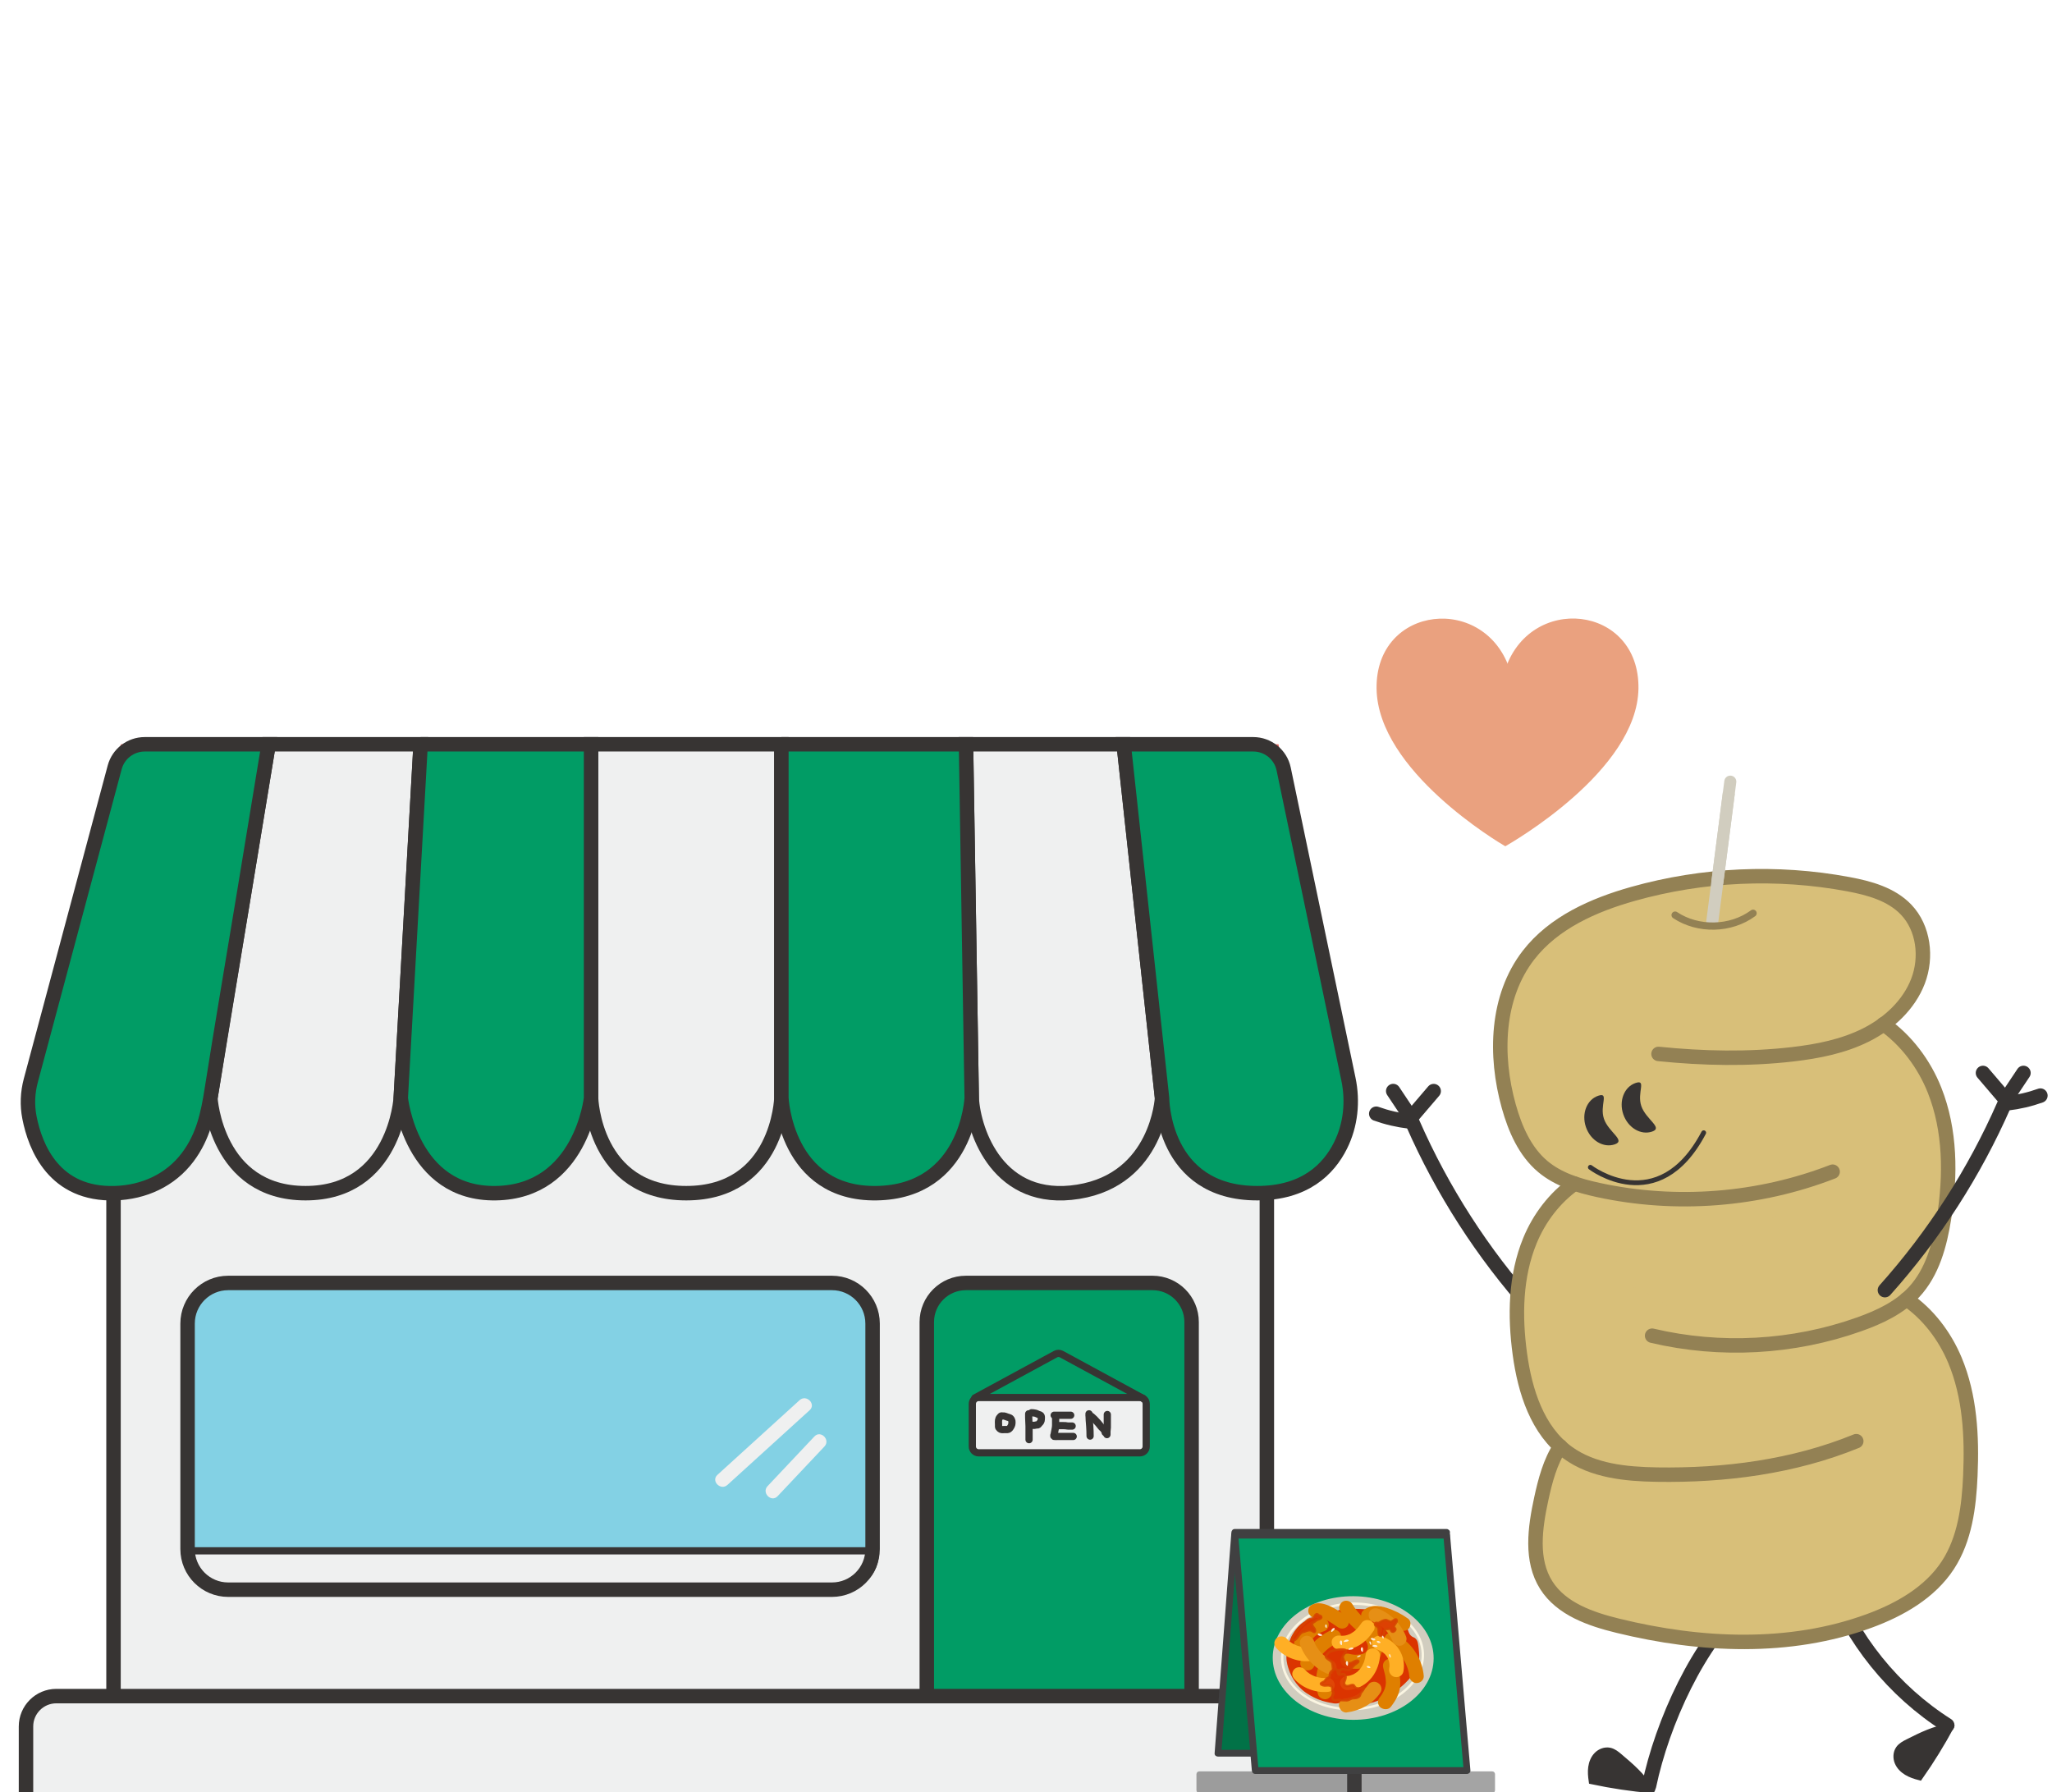 <svg width="284" height="248" viewBox="0 0 284 248" fill="none" xmlns="http://www.w3.org/2000/svg">
<g clip-path="url(#clip0_261_2208)">
<path d="M195.568 154.337C196.522 153.224 197.472 152.107 198.425 150.994" stroke="#373433" stroke-width="2" stroke-miterlimit="10" stroke-linecap="round"/>
<path d="M194.932 154.154C194.229 153.097 193.526 152.044 192.822 150.987" stroke="#373433" stroke-width="2" stroke-miterlimit="10" stroke-linecap="round"/>
<path d="M195.068 155.194C193.501 155.014 191.958 154.654 190.475 154.124" stroke="#373433" stroke-width="2" stroke-miterlimit="10" stroke-linecap="round"/>
<path d="M212.001 181.047C205.201 173.447 199.614 164.763 195.518 155.427" stroke="#373433" stroke-width="2" stroke-miterlimit="10" stroke-linecap="round"/>
<path d="M175.334 142.836H15.711V240.703H175.334V142.836Z" fill="#EFF0F0"/>
<path d="M175.334 142.836H15.711V240.703H175.334V142.836Z" stroke="#373433" stroke-width="2" stroke-miterlimit="10"/>
<path d="M29.12 151.95L37.177 103H58.211L55.461 151.95C55.461 151.95 54.674 165.12 42.287 165.12C29.901 165.12 29.117 151.95 29.117 151.95H29.12Z" fill="#EFF0F0"/>
<path d="M81.805 151.95V103H108.145V151.95C108.145 151.95 107.751 165.12 94.975 165.12C82.198 165.12 81.805 151.95 81.805 151.95Z" fill="#EFF0F0"/>
<path d="M134.487 151.95L133.697 103H155.517L160.827 151.95C160.827 151.95 160.234 163.157 149.227 164.923C138.217 166.693 134.754 156.687 134.487 151.95Z" fill="#EFF0F0"/>
<path d="M187.171 151.95L176.948 103H155.521L160.831 151.95C160.831 151.95 160.831 165.12 174.001 165.12C187.171 165.12 187.175 151.95 187.175 151.95H187.171Z" fill="#E96C65"/>
<path d="M58.212 103H81.805V151.95C81.805 151.95 80.431 164.923 68.635 165.12C56.838 165.317 55.465 151.95 55.465 151.95L58.215 103H58.212Z" fill="#E96C65"/>
<path d="M108.144 103V151.95C108.144 151.95 108.737 165.317 121.317 165.12C133.897 164.923 134.487 151.95 134.487 151.95L133.697 103H108.141H108.144Z" fill="#E96C65"/>
<path d="M37.177 103C36.02 110.02 34.867 117.04 33.71 124.06C32.247 132.953 30.717 141.84 29.317 150.743C28.78 154.16 28.137 157.27 25.984 160.137C23.577 163.34 19.914 164.99 15.947 165.12C9.85 165.317 6.797 161.927 5.264 158.487C3.857 155.33 3.667 151.76 4.564 148.42L16.734 103H37.177Z" fill="#E96C65"/>
<path d="M29.12 151.95L37.177 103H58.211L55.461 151.95C55.461 151.95 54.674 165.12 42.287 165.12C29.901 165.12 29.117 151.95 29.117 151.95H29.12Z" fill="#EFF0F0" stroke="#373433" stroke-width="2" stroke-miterlimit="10"/>
<path d="M81.805 151.95V103H108.145V151.95C108.145 151.95 107.751 165.12 94.975 165.12C82.198 165.12 81.805 151.95 81.805 151.95Z" fill="#EFF0F0" stroke="#373433" stroke-width="2" stroke-miterlimit="10"/>
<path d="M134.487 151.95L133.697 103H155.517L160.827 151.95C160.827 151.95 160.234 163.157 149.227 164.923C138.217 166.693 134.754 156.687 134.487 151.95Z" fill="#EFF0F0" stroke="#373433" stroke-width="2" stroke-miterlimit="10"/>
<path d="M186.624 149.333L177.661 106.42C177.244 104.427 175.488 103 173.451 103H155.518L160.828 151.95C160.828 151.95 160.828 165.12 173.998 165.12C180.584 165.12 183.878 161.827 185.524 158.533C186.944 155.697 187.274 152.44 186.624 149.333Z" fill="#019C65" stroke="#373433" stroke-width="2" stroke-miterlimit="10"/>
<path d="M58.212 103H81.805V151.95C81.805 151.95 80.431 164.923 68.635 165.12C56.838 165.317 55.465 151.95 55.465 151.95L58.215 103H58.212Z" fill="#019C65" stroke="#373433" stroke-width="2" stroke-miterlimit="10"/>
<path d="M108.144 103V151.95C108.144 151.95 108.737 165.317 121.317 165.12C133.897 164.923 134.487 151.95 134.487 151.95L133.697 103H108.141H108.144Z" fill="#019C65" stroke="#373433" stroke-width="2" stroke-miterlimit="10"/>
<path d="M37.178 103C36.021 110.02 34.868 117.04 33.711 124.06C32.248 132.953 30.718 141.84 29.318 150.743C28.781 154.16 28.138 157.27 25.984 160.137C23.578 163.34 19.914 164.99 15.948 165.12C7.484 165.393 4.881 158.75 4.078 154.66C3.744 152.963 3.814 151.21 4.261 149.54L15.874 106.187C16.378 104.307 18.081 103 20.028 103H37.171H37.178Z" fill="#019C65" stroke="#373433" stroke-width="2" stroke-miterlimit="10"/>
<path d="M159.51 177.544H133.68C130.692 177.544 128.27 179.966 128.27 182.954V236.974C128.27 239.962 130.692 242.384 133.68 242.384H159.51C162.497 242.384 164.92 239.962 164.92 236.974V182.954C164.92 179.966 162.497 177.544 159.51 177.544Z" fill="#019C65"/>
<path d="M159.51 177.544H133.68C130.692 177.544 128.27 179.966 128.27 182.954V236.974C128.27 239.962 130.692 242.384 133.68 242.384H159.51C162.497 242.384 164.92 239.962 164.92 236.974V182.954C164.92 179.966 162.497 177.544 159.51 177.544Z" stroke="#373433" stroke-width="2" stroke-miterlimit="10"/>
<path d="M183.248 234.717H7.798C5.478 234.717 3.598 236.597 3.598 238.917V250.133C3.598 252.453 5.478 254.333 7.798 254.333H183.248C185.567 254.333 187.448 252.453 187.448 250.133V238.917C187.448 236.597 185.567 234.717 183.248 234.717Z" fill="#EFF0F0"/>
<path d="M183.248 234.717H7.798C5.478 234.717 3.598 236.597 3.598 238.917V250.133C3.598 252.453 5.478 254.333 7.798 254.333H183.248C185.567 254.333 187.448 252.453 187.448 250.133V238.917C187.448 236.597 185.567 234.717 183.248 234.717Z" stroke="#373433" stroke-width="2" stroke-miterlimit="10"/>
<path d="M115.144 177.544H31.584C28.479 177.544 25.961 180.062 25.961 183.167V214.367C25.961 217.473 28.479 219.991 31.584 219.991H115.144C118.25 219.991 120.768 217.473 120.768 214.367V183.167C120.768 180.062 118.25 177.544 115.144 177.544Z" fill="#83D1E4"/>
<path d="M26.012 214.61H121.128V215.074C121.128 217.62 119.062 219.69 116.512 219.69H30.652C28.092 219.69 26.012 217.61 26.012 215.05V214.61Z" fill="#EFF0F0"/>
<path d="M26.012 214.61H121.128V214.99C121.128 217.584 119.022 219.69 116.428 219.69H30.502C28.025 219.69 26.012 217.68 26.012 215.2V214.61Z" stroke="#373433" stroke-miterlimit="10"/>
<path d="M115.144 177.544H31.584C28.479 177.544 25.961 180.062 25.961 183.167V214.367C25.961 217.473 28.479 219.991 31.584 219.991H115.144C118.25 219.991 120.768 217.473 120.768 214.367V183.167C120.768 180.062 118.25 177.544 115.144 177.544Z" stroke="#373433" stroke-width="2" stroke-miterlimit="10"/>
<path d="M110.666 193.764C106.876 197.21 103.083 200.657 99.293 204.1C98.356 204.954 99.75 206.34 100.683 205.49C104.473 202.044 108.266 198.597 112.056 195.154C112.993 194.3 111.6 192.914 110.666 193.764Z" fill="#EFF0F0"/>
<path d="M112.717 198.784C110.557 201.077 108.393 203.367 106.233 205.661C105.367 206.581 106.753 207.974 107.623 207.051C109.783 204.757 111.947 202.467 114.107 200.174C114.973 199.254 113.587 197.861 112.717 198.784Z" fill="#EFF0F0"/>
<g opacity="0.48">
<path d="M165.974 248.134H206.531C206.742 248.134 206.914 247.962 206.914 247.75V245.52C206.914 245.309 206.742 245.137 206.531 245.137H165.974C165.762 245.137 165.591 245.309 165.591 245.52V247.75C165.591 247.962 165.762 248.134 165.974 248.134Z" fill="#404041"/>
</g>
<path d="M168.572 242.62H197.889L200.206 212.06H170.892L168.572 242.62Z" fill="#017247"/>
<path d="M168.572 242.153C177.129 242.153 185.689 242.153 194.245 242.153H197.889C197.732 242.309 197.579 242.463 197.422 242.619C198.099 233.699 198.775 224.779 199.452 215.859C199.549 214.593 199.645 213.326 199.739 212.059L200.205 212.526H174.532C173.319 212.526 172.102 212.526 170.889 212.526L171.355 212.059C170.679 220.979 170.002 229.899 169.325 238.819C169.229 240.086 169.132 241.353 169.035 242.619C168.989 243.213 168.059 243.219 168.105 242.619C168.782 233.699 169.459 224.779 170.135 215.859C170.232 214.593 170.329 213.326 170.425 212.059C170.445 211.809 170.622 211.593 170.892 211.593C179.449 211.593 188.009 211.593 196.565 211.593C197.779 211.593 198.995 211.593 200.209 211.593C200.445 211.593 200.695 211.806 200.675 212.059C199.999 220.979 199.322 229.899 198.645 238.819C198.549 240.086 198.452 241.353 198.355 242.619C198.335 242.869 198.159 243.086 197.889 243.086C189.332 243.086 180.772 243.086 172.215 243.086C171.002 243.086 169.785 243.086 168.572 243.086C167.972 243.086 167.972 242.156 168.572 242.156V242.153Z" fill="#404041"/>
<path d="M170.908 212.45L173.725 245.02H203.042L200.225 212.45H170.908Z" fill="#019C65"/>
<path d="M171.375 212.45C172.195 221.937 173.015 231.423 173.835 240.91C173.955 242.28 174.071 243.65 174.191 245.02C174.035 244.863 173.881 244.71 173.725 244.553C182.281 244.553 190.841 244.553 199.398 244.553C200.611 244.553 201.828 244.553 203.041 244.553C202.885 244.71 202.731 244.863 202.575 245.02C201.755 235.533 200.935 226.047 200.115 216.56C199.995 215.19 199.878 213.82 199.758 212.45C199.915 212.607 200.068 212.76 200.225 212.917C191.668 212.917 183.108 212.917 174.551 212.917C173.338 212.917 172.121 212.917 170.908 212.917C170.308 212.917 170.308 211.983 170.908 211.983C179.465 211.983 188.025 211.983 196.581 211.983C197.795 211.983 199.011 211.983 200.225 211.983C200.491 211.983 200.668 212.197 200.691 212.45C201.511 221.937 202.331 231.423 203.151 240.91C203.271 242.28 203.388 243.65 203.508 245.02C203.531 245.27 203.278 245.487 203.041 245.487H177.368C176.155 245.487 174.938 245.487 173.725 245.487C173.458 245.487 173.281 245.273 173.258 245.02C172.438 235.533 171.618 226.047 170.798 216.56C170.678 215.19 170.561 213.82 170.441 212.45C170.391 211.853 171.321 211.857 171.371 212.45H171.375Z" fill="#404041"/>
<path d="M198.419 229.528C198.454 224.804 193.496 220.938 187.346 220.893C181.195 220.848 176.181 224.641 176.147 229.365C176.112 234.089 181.07 237.955 187.22 238C193.371 238.045 198.385 234.252 198.419 229.528Z" fill="#D1CDBF"/>
<path d="M187.517 236.503C192.889 236.263 197.098 232.809 196.918 228.789C196.738 224.768 192.238 221.704 186.866 221.944C181.494 222.184 177.284 225.638 177.464 229.658C177.644 233.679 182.145 236.743 187.517 236.503Z" stroke="#FAF5E2" stroke-width="0.333" stroke-miterlimit="10"/>
<path d="M196.357 228.219C196.387 228.479 196.447 228.989 196.414 229.459C196.237 231.799 193.644 233.659 193.454 233.793C192.9 234.179 192.064 234.646 191.967 234.699C191.304 235.066 190.974 235.249 190.57 235.406C190.434 235.459 188.304 236.259 186.857 235.729C186.724 235.679 186.484 235.579 186.144 235.563C185.69 235.539 185.497 235.689 185.044 235.733C184.734 235.763 184.514 235.719 184.08 235.633C183.527 235.523 182.73 235.363 181.76 234.853C181.17 234.543 180.407 234.143 179.647 233.253C179.364 232.919 178.75 232.189 178.364 231.003C178.297 230.796 178.017 230.063 178.04 229.236C178.087 227.499 178.987 225.269 180.674 224.316C181.627 223.776 181.84 224.206 183.957 223.356C184.677 223.066 184.92 222.909 185.57 222.749C185.884 222.673 186.447 222.579 188.187 222.663C189.38 222.719 189.977 222.749 190.377 222.843C191.374 223.079 191.137 223.313 193.254 224.336C194.127 224.759 194.58 224.919 194.804 225.419C194.934 225.709 194.947 226.026 195.26 226.339C195.53 226.613 195.674 226.526 195.92 226.763C196.22 227.053 196.27 227.443 196.36 228.213L196.357 228.219Z" fill="#DB3400"/>
<path d="M180.997 227.885C181.123 227.562 181.29 227.255 181.487 226.972C181.44 227.042 181.39 227.109 181.343 227.179C181.573 226.855 181.843 226.565 182.147 226.309C182.083 226.362 182.02 226.415 181.953 226.469C182.25 226.225 182.57 226.019 182.92 225.852C182.843 225.889 182.767 225.922 182.693 225.959C182.867 225.879 183.047 225.805 183.23 225.745C183.723 225.585 184.043 225.015 183.84 224.519C183.64 224.029 183.09 223.722 182.563 223.892C181.06 224.385 179.77 225.529 179.2 226.979C179.103 227.225 179.06 227.469 179.153 227.732C179.233 227.955 179.43 228.192 179.653 228.292C180.11 228.499 180.797 228.389 180.993 227.885H180.997Z" fill="#DF7F00"/>
<path d="M182.397 223.865C182.473 223.832 182.553 223.809 182.637 223.792C182.553 223.809 182.467 223.822 182.383 223.839C182.5 223.819 182.617 223.815 182.737 223.822C182.647 223.815 182.557 223.809 182.47 223.802C182.68 223.822 182.883 223.875 183.083 223.942C183 223.912 182.913 223.882 182.83 223.852C183.483 224.089 184.087 224.452 184.66 224.839C184.587 224.789 184.517 224.742 184.443 224.692C184.65 224.832 184.853 224.975 185.057 225.119C185.283 225.279 185.51 225.389 185.793 225.375C186.033 225.362 186.313 225.245 186.467 225.062C186.777 224.692 186.827 224.012 186.37 223.685C185.697 223.202 185.01 222.719 184.257 222.359C183.493 221.992 182.547 221.669 181.73 222.012C181.487 222.112 181.287 222.249 181.167 222.485C181.057 222.699 181.027 223.009 181.12 223.239C181.307 223.695 181.89 224.079 182.397 223.865Z" fill="#DF7F00"/>
<path d="M184.06 225.665C182.31 226.532 180.874 228.009 180.054 229.742C179.837 230.199 180.004 230.829 180.51 231.059C180.994 231.279 181.617 231.142 181.85 230.652C182.034 230.265 182.247 229.895 182.49 229.542C182.444 229.612 182.394 229.679 182.347 229.749C182.727 229.209 183.17 228.712 183.67 228.279C183.697 228.255 183.797 228.172 183.67 228.275C183.54 228.382 183.664 228.282 183.694 228.255C183.76 228.202 183.83 228.149 183.897 228.095C184.027 227.995 184.164 227.902 184.3 227.812C184.58 227.625 184.877 227.459 185.18 227.309C185.394 227.205 185.557 226.915 185.6 226.699C185.647 226.465 185.594 226.165 185.444 225.965C185.29 225.759 185.067 225.582 184.804 225.539C184.527 225.492 184.3 225.549 184.054 225.669L184.06 225.665Z" fill="#DF7F00"/>
<path d="M182.683 230.119C182.073 231.492 181.979 233.019 182.413 234.479C182.559 234.972 183.209 235.282 183.689 235.106C184.216 234.912 184.456 234.406 184.299 233.879C184.263 233.752 184.229 233.626 184.199 233.496C184.216 233.579 184.236 233.662 184.253 233.742C184.153 233.282 184.116 232.816 184.139 232.349C184.136 232.436 184.129 232.522 184.126 232.609C184.153 232.122 184.246 231.649 184.403 231.192C184.376 231.276 184.346 231.356 184.319 231.439C184.369 231.299 184.423 231.162 184.483 231.026C184.689 230.566 184.539 229.942 184.026 229.709C183.553 229.496 182.906 229.622 182.686 230.116L182.683 230.119Z" fill="#DF7F00"/>
<path d="M192.476 236.226C193.119 235.396 193.686 234.446 193.78 233.376C193.873 232.3 193.626 231.27 193.336 230.23C193.199 229.733 192.533 229.43 192.059 229.603C191.526 229.8 191.303 230.3 191.449 230.83C191.543 231.173 191.636 231.52 191.713 231.866C191.696 231.783 191.676 231.7 191.659 231.62C191.766 232.12 191.833 232.626 191.803 233.133C191.806 233.046 191.813 232.96 191.816 232.873C191.793 233.186 191.733 233.49 191.633 233.786C191.66 233.703 191.69 233.623 191.716 233.54C191.56 233.983 191.333 234.393 191.063 234.78C191.109 234.71 191.159 234.643 191.206 234.573C191.126 234.686 191.046 234.796 190.959 234.903C190.796 235.113 190.693 235.343 190.716 235.616C190.736 235.85 190.863 236.126 191.056 236.28C191.453 236.596 192.136 236.65 192.469 236.223L192.476 236.226Z" fill="#DF7F00"/>
<path d="M192.147 227.772C192.38 227.889 192.603 228.022 192.82 228.169C192.747 228.119 192.677 228.072 192.603 228.022C192.933 228.246 193.24 228.499 193.523 228.779C193.6 228.852 193.67 228.929 193.743 229.006C193.86 229.129 193.587 228.819 193.703 228.959C193.733 228.996 193.767 229.032 193.797 229.069C193.92 229.219 194.037 229.372 194.147 229.532C194.257 229.692 194.36 229.856 194.453 230.022C194.477 230.066 194.5 230.106 194.523 230.149C194.613 230.312 194.413 229.926 194.497 230.096C194.537 230.182 194.58 230.269 194.62 230.356C194.78 230.722 194.907 231.099 194.993 231.489C194.977 231.406 194.957 231.322 194.94 231.242C194.993 231.492 195.033 231.742 195.053 231.992C195.1 232.499 195.593 232.966 196.13 232.912C196.667 232.862 197.097 232.432 197.047 231.889C196.88 230.019 195.91 228.202 194.427 226.969C194 226.616 193.527 226.299 193.03 226.049C192.56 225.809 191.907 225.982 191.69 226.456C191.473 226.936 191.643 227.516 192.147 227.772Z" fill="#DF7F00"/>
<path d="M186.323 230.773C186.957 230.93 187.637 230.983 188.28 230.916C188.917 230.85 189.59 230.693 190.107 230.316C191.167 229.543 191.57 228.18 191.143 226.933C190.93 226.313 190.51 225.733 189.987 225.32C189.573 224.996 188.923 224.96 188.573 225.376C188.25 225.76 188.23 226.406 188.67 226.753C188.783 226.84 188.88 226.936 188.983 227.036C189.067 227.116 188.84 226.863 188.913 226.956C188.933 226.983 188.957 227.006 188.977 227.033C189.023 227.09 189.067 227.15 189.107 227.213C189.12 227.236 189.187 227.376 189.207 227.38C189.193 227.38 189.1 227.156 189.157 227.286C189.17 227.316 189.183 227.346 189.197 227.376C189.253 227.51 189.297 227.65 189.33 227.79C189.313 227.706 189.293 227.623 189.277 227.543C189.313 227.72 189.33 227.896 189.323 228.076C189.327 227.99 189.333 227.903 189.337 227.816C189.323 228.016 189.287 228.206 189.223 228.393C189.25 228.31 189.28 228.23 189.307 228.146C189.243 228.316 189.163 228.473 189.06 228.623C189.107 228.553 189.157 228.486 189.203 228.416C189.127 228.523 189.04 228.616 188.947 228.71C188.873 228.776 188.897 228.753 189.027 228.646C189 228.666 188.973 228.686 188.947 228.703C188.897 228.736 188.843 228.77 188.79 228.8C188.59 228.91 188.977 228.733 188.803 228.796C188.737 228.82 188.67 228.846 188.603 228.87C188.467 228.913 188.327 228.946 188.183 228.973C188.267 228.956 188.353 228.943 188.437 228.926C188.04 228.993 187.637 229.01 187.23 228.98C187.32 228.986 187.41 228.993 187.497 229C187.23 228.976 186.963 228.933 186.703 228.866C186.193 228.74 185.61 229.103 185.533 229.61C185.453 230.143 185.78 230.633 186.327 230.77L186.323 230.773Z" fill="#DF7F00"/>
<path d="M190.134 224.242C189.904 224.449 190.07 224.296 190.14 224.252C190.217 224.206 190.347 224.192 190.09 224.269C190.204 224.236 190.314 224.192 190.43 224.169C190.347 224.186 190.26 224.199 190.177 224.216C190.367 224.186 190.554 224.182 190.747 224.196C190.657 224.189 190.567 224.182 190.48 224.176C190.937 224.222 191.38 224.356 191.814 224.506C191.73 224.476 191.644 224.446 191.56 224.416C192.254 224.662 192.914 224.996 193.527 225.402C193.454 225.352 193.384 225.306 193.31 225.256C193.394 225.312 193.477 225.372 193.56 225.429C193.784 225.592 194.014 225.699 194.297 225.686C194.537 225.672 194.817 225.556 194.97 225.372C195.28 225.002 195.33 224.322 194.874 223.996C193.964 223.342 192.997 222.852 191.927 222.512C191.394 222.342 190.834 222.216 190.274 222.239C189.637 222.269 189.087 222.509 188.627 222.919C188.45 223.079 188.364 223.402 188.384 223.632C188.404 223.866 188.53 224.142 188.724 224.296C189.18 224.662 189.73 224.606 190.137 224.239L190.134 224.242Z" fill="#DF7F00"/>
<path d="M189.895 224.576C190.189 224.479 189.975 224.553 189.895 224.563C189.805 224.576 189.682 224.533 189.949 224.569C189.829 224.553 189.715 224.549 189.595 224.523C189.679 224.543 189.762 224.562 189.845 224.582C189.659 224.536 189.486 224.462 189.316 224.372C189.396 224.416 189.472 224.456 189.552 224.499C189.155 224.276 188.799 223.972 188.466 223.662C188.532 223.722 188.595 223.786 188.662 223.846C188.125 223.339 187.656 222.773 187.259 222.153C187.306 222.226 187.352 222.299 187.399 222.372C187.346 222.286 187.292 222.199 187.239 222.113C187.099 221.873 186.932 221.682 186.665 221.582C186.442 221.499 186.136 221.492 185.922 221.599C185.489 221.812 185.172 222.416 185.455 222.896C186.025 223.863 186.715 224.699 187.559 225.443C187.979 225.813 188.442 226.156 188.962 226.356C189.556 226.586 190.159 226.586 190.742 226.396C190.969 226.323 191.176 226.059 191.252 225.843C191.329 225.619 191.322 225.316 191.209 225.099C190.939 224.579 190.412 224.412 189.892 224.582L189.895 224.576Z" fill="#DF7F00"/>
<path d="M185.109 228.253C186.163 228.433 187.203 228.206 188.103 227.689C188.969 227.193 189.619 226.433 190.153 225.616C190.283 225.419 190.276 225.079 190.199 224.863C190.119 224.639 189.923 224.403 189.699 224.303C189.459 224.193 189.173 224.146 188.923 224.239C188.666 224.333 188.503 224.489 188.359 224.713C188.319 224.773 188.279 224.836 188.236 224.896C188.283 224.826 188.333 224.759 188.379 224.689C188.213 224.929 188.029 225.159 187.829 225.373C187.743 225.466 187.653 225.556 187.556 225.643C187.529 225.666 187.503 225.693 187.473 225.716C187.396 225.783 187.416 225.766 187.539 225.663C187.479 225.703 187.423 225.756 187.366 225.796C187.249 225.883 187.126 225.963 186.999 226.036C186.953 226.063 186.906 226.089 186.859 226.113C186.829 226.129 186.796 226.146 186.766 226.163C186.913 226.096 186.943 226.083 186.849 226.123C186.586 226.233 186.316 226.319 186.033 226.373C186.116 226.356 186.203 226.343 186.286 226.326C186.019 226.369 185.756 226.383 185.486 226.363C185.576 226.369 185.666 226.376 185.753 226.383C185.663 226.376 185.573 226.363 185.486 226.349C184.969 226.263 184.396 226.559 184.316 227.093C184.239 227.596 184.556 228.156 185.109 228.253Z" fill="#FFAF25"/>
<path d="M186.539 233.893C187.699 233.83 188.775 233.293 189.559 232.486C190.385 231.636 190.862 230.463 190.992 229.296C191.022 229.036 190.992 228.79 190.835 228.563C190.699 228.363 190.442 228.18 190.195 228.136C189.695 228.053 189.085 228.34 189.025 228.88C188.982 229.276 188.899 229.663 188.772 230.04C188.799 229.956 188.829 229.876 188.855 229.793C188.719 230.186 188.535 230.556 188.299 230.896C188.345 230.826 188.395 230.76 188.442 230.69C188.299 230.89 188.142 231.08 187.965 231.25C187.929 231.283 187.895 231.316 187.859 231.35C187.995 231.25 187.669 231.52 187.859 231.35C187.772 231.413 187.689 231.476 187.599 231.536C187.509 231.593 187.415 231.65 187.322 231.7C187.245 231.74 187.035 231.803 187.329 231.7C187.282 231.716 187.239 231.74 187.192 231.756C186.979 231.843 186.755 231.903 186.525 231.946C186.609 231.93 186.695 231.916 186.779 231.9C186.645 231.923 186.515 231.936 186.382 231.943C185.862 231.973 185.399 232.443 185.465 232.966C185.532 233.49 185.985 233.916 186.542 233.886L186.539 233.893Z" fill="#FFAF25"/>
<path d="M190.68 228.309C190.747 228.329 190.817 228.349 190.884 228.373C190.8 228.343 190.714 228.313 190.63 228.283C190.914 228.386 191.18 228.519 191.43 228.686C191.357 228.636 191.287 228.589 191.214 228.539C191.374 228.649 191.524 228.769 191.664 228.906C191.7 228.943 191.737 228.983 191.774 229.019C191.914 229.156 191.624 228.833 191.744 228.986C191.804 229.063 191.864 229.136 191.917 229.216C191.974 229.296 192.024 229.379 192.07 229.463C192.16 229.616 191.977 229.253 192.054 229.426C192.07 229.466 192.09 229.506 192.107 229.546C192.187 229.733 192.247 229.926 192.294 230.123C192.277 230.039 192.257 229.956 192.24 229.876C192.297 230.153 192.324 230.429 192.31 230.709C192.314 230.623 192.32 230.536 192.324 230.449C192.314 230.606 192.294 230.759 192.264 230.916C192.164 231.413 192.524 231.986 193.057 232.076C193.597 232.166 194.12 231.866 194.227 231.333C194.437 230.286 194.22 229.173 193.627 228.253C193.04 227.339 192.097 226.706 191.054 226.406C190.547 226.259 189.957 226.656 189.884 227.149C189.8 227.703 190.137 228.153 190.677 228.309H190.68Z" fill="#FFAF25"/>
<path d="M179.192 232.406C180.329 233.642 182.149 234.306 183.812 234.129C184.329 234.076 184.799 233.649 184.729 233.106C184.665 232.602 184.205 232.126 183.652 232.186C183.372 232.216 183.089 232.219 182.805 232.196C182.895 232.202 182.985 232.209 183.072 232.216C182.682 232.182 182.302 232.099 181.932 231.972C182.015 232.002 182.102 232.032 182.185 232.062C181.799 231.926 181.432 231.746 181.092 231.519C181.165 231.569 181.235 231.616 181.309 231.666C181.015 231.466 180.745 231.236 180.509 230.976C180.345 230.796 180.002 230.706 179.772 230.719C179.532 230.732 179.252 230.849 179.099 231.032C178.935 231.229 178.822 231.482 178.855 231.746C178.889 232.012 179.009 232.209 179.195 232.409L179.192 232.406Z" fill="#FFAF25"/>
<path d="M176.71 228.142C177.846 229.379 179.666 230.042 181.33 229.865C181.846 229.812 182.316 229.385 182.246 228.842C182.183 228.339 181.723 227.862 181.17 227.922C180.89 227.952 180.606 227.955 180.323 227.932C180.413 227.939 180.503 227.945 180.59 227.952C180.2 227.919 179.82 227.835 179.45 227.709C179.533 227.739 179.62 227.769 179.703 227.799C179.316 227.662 178.95 227.482 178.61 227.255C178.683 227.305 178.753 227.352 178.826 227.402C178.533 227.202 178.263 226.972 178.026 226.712C177.863 226.532 177.52 226.442 177.29 226.455C177.05 226.469 176.77 226.585 176.616 226.769C176.453 226.965 176.34 227.219 176.373 227.482C176.406 227.749 176.526 227.945 176.713 228.145L176.71 228.142Z" fill="#FFAF25"/>
<path d="M186.4 236.976C188.21 236.756 189.923 235.836 190.953 234.37C191.11 234.146 191.22 233.943 191.196 233.656C191.176 233.423 191.05 233.146 190.856 232.993C190.65 232.826 190.386 232.71 190.12 232.736C189.88 232.76 189.586 232.85 189.446 233.05C189.25 233.33 189.03 233.59 188.78 233.83C188.716 233.893 188.65 233.953 188.58 234.013C188.443 234.13 188.61 233.963 188.64 233.963C188.623 233.963 188.536 234.043 188.523 234.053C188.386 234.16 188.246 234.256 188.1 234.35C187.953 234.443 187.803 234.526 187.65 234.606C187.613 234.626 187.576 234.643 187.54 234.663C187.433 234.716 187.76 234.563 187.61 234.63C187.526 234.666 187.443 234.703 187.356 234.736C187.023 234.866 186.68 234.963 186.326 235.03C186.41 235.013 186.496 235 186.58 234.983C186.466 235.003 186.35 235.02 186.233 235.036C185.973 235.066 185.736 235.156 185.56 235.35C185.396 235.526 185.283 235.816 185.316 236.063C185.38 236.556 185.84 237.05 186.393 236.983L186.4 236.976Z" fill="#E68F15"/>
<path d="M179.946 227.64C180.539 229.34 181.883 230.81 183.563 231.566C184.043 231.783 184.679 231.65 184.903 231.16C185.113 230.7 184.959 230.076 184.446 229.843C184.136 229.703 183.836 229.536 183.556 229.346C183.629 229.396 183.699 229.443 183.773 229.493C183.526 229.326 183.293 229.14 183.076 228.94C182.963 228.836 182.856 228.726 182.753 228.616C182.729 228.59 182.643 228.493 182.753 228.616C182.869 228.746 182.763 228.626 182.739 228.596C182.689 228.54 182.643 228.48 182.596 228.42C182.416 228.186 182.253 227.94 182.109 227.683C182.093 227.653 182.076 227.623 182.063 227.596C181.983 227.453 182.149 227.773 182.099 227.666C182.069 227.606 182.043 227.546 182.013 227.486C181.949 227.34 181.889 227.193 181.839 227.043C181.669 226.556 181.059 226.233 180.563 226.416C180.056 226.603 179.773 227.123 179.953 227.643L179.946 227.64Z" fill="#E68F15"/>
<path d="M194.604 226.473C193.94 224.796 192.567 223.36 190.854 222.666C190.597 222.563 190.344 222.516 190.077 222.603C189.85 222.676 189.61 222.86 189.514 223.076C189.31 223.52 189.447 224.18 189.97 224.393C190.35 224.546 190.711 224.74 191.051 224.966C190.977 224.916 190.907 224.87 190.834 224.82C191.067 224.976 191.287 225.15 191.497 225.336C191.604 225.433 191.707 225.533 191.807 225.636C191.83 225.66 191.854 225.686 191.877 225.71C191.974 225.813 191.807 225.643 191.81 225.633C191.807 225.656 191.944 225.79 191.957 225.806C192.134 226.023 192.294 226.25 192.434 226.49C192.467 226.546 192.5 226.606 192.534 226.663C192.537 226.673 192.574 226.753 192.58 226.753C192.57 226.753 192.474 226.533 192.534 226.663C192.597 226.8 192.661 226.936 192.717 227.076C192.907 227.556 193.484 227.89 193.994 227.703C194.484 227.523 194.807 226.99 194.604 226.476V226.473Z" fill="#E68F15"/>
<path opacity="0.85" d="M183.639 228.97C183.153 229.393 184.063 229.7 184.263 229.943C184.516 230.253 184.393 230.693 184.529 231.043C184.669 231.393 184.349 231.943 184.806 232.136C185.309 232.35 185.336 231.58 185.426 231.286C185.609 230.703 186.229 231.15 186.646 231.093C186.933 231.053 187.083 230.816 187.263 230.613C187.456 230.393 187.609 230.28 187.846 230.126C188.049 229.996 188.096 229.79 187.779 229.803C187.543 229.813 187.316 230.006 187.113 230.093C186.616 230.306 186.059 230.206 185.943 229.653C185.926 229.57 185.869 229.473 185.856 229.413C185.759 228.993 186.379 228.68 186.296 228.443C186.169 228.076 184.466 228.313 184.003 228.623C183.786 228.766 183.636 228.966 183.636 228.966L183.639 228.97Z" fill="#DB3400" stroke="#D54400" stroke-width="0.333" stroke-miterlimit="10"/>
<path opacity="0.85" d="M184.92 231.012C184.61 230.906 184.163 231.316 184.08 231.576C184.01 231.796 184.123 232.006 183.873 232.166C183.773 232.229 183.66 232.249 183.566 232.329C183.466 232.416 183.436 232.526 183.356 232.626C183.253 232.756 182.773 232.886 182.806 233.032C182.826 233.122 183.04 233.192 183.113 233.219C183.233 233.262 183.366 233.259 183.5 233.249C183.75 233.226 184.09 233.202 184.283 233.389C184.453 233.552 184.343 233.729 184.396 233.922C184.446 234.109 184.603 234.186 184.55 234.396C184.496 234.606 184.336 234.766 184.386 234.989C184.453 235.279 184.783 235.332 185.05 235.269C185.323 235.206 185.566 235.302 185.843 235.289C186.04 235.279 186.236 235.322 186.426 235.302C186.616 235.282 186.763 235.199 186.93 235.109C187.193 234.969 187.436 235.032 187.72 234.966C187.89 234.926 188.086 234.839 188.176 234.692C188.25 234.576 188.256 234.429 188.326 234.309C188.396 234.192 188.876 233.676 188.753 233.532C188.706 233.476 188.346 233.632 188.276 233.649C188.13 233.682 187.93 233.666 187.783 233.626C187.683 233.599 187.59 233.542 187.523 233.472C187.456 233.399 187.426 233.276 187.346 233.219C187.19 233.102 186.84 233.266 186.666 233.309C186.17 233.432 185.896 233.066 186.09 232.649C186.213 232.382 186.403 231.792 185.973 231.676C185.766 231.619 185.566 231.772 185.363 231.746C185.166 231.719 185.15 231.516 185.14 231.366C185.123 231.172 185.046 230.996 184.913 231.012H184.92Z" fill="#DB3400" stroke="#D54400" stroke-width="0.333" stroke-miterlimit="10"/>
<path opacity="0.85" d="M178.833 226.889C179.207 227.269 179.633 226.493 179.823 226.259C179.957 226.096 180.07 225.923 180.287 225.866C180.487 225.816 180.673 225.749 180.87 225.673C181.133 225.576 181.423 225.556 181.653 225.723C181.76 225.799 181.95 225.963 182.003 225.739C182.077 225.433 181.7 225.183 181.62 224.913C181.567 224.736 181.583 224.643 181.757 224.543C181.92 224.449 182.04 224.339 182.19 224.226C182.367 224.096 182.99 224.036 182.857 223.726C182.8 223.589 182.597 223.606 182.48 223.506C182.33 223.376 182.227 223.293 182.06 223.483C181.94 223.619 181.933 223.799 181.77 223.903C181.617 223.999 181.4 224.036 181.227 224.083C180.963 224.156 180.853 224.353 180.663 224.529C180.49 224.693 180.313 224.823 180.15 224.996C179.93 225.226 179.677 225.403 179.51 225.673C179.383 225.879 179.223 226.066 179.09 226.266C178.937 226.493 178.85 226.683 178.83 226.889H178.833Z" fill="#DB3400" stroke="#D54400" stroke-width="0.333" stroke-miterlimit="10"/>
<path opacity="0.85" d="M190.846 226.133C190.862 226.363 191.149 226.44 191.352 226.346C191.519 226.27 191.522 226.076 191.552 225.923C191.579 225.786 191.586 225.623 191.696 225.513C191.809 225.4 191.922 225.456 192.069 225.436C192.289 225.403 192.386 225.35 192.499 225.566C192.569 225.703 192.619 225.853 192.819 225.816C192.942 225.793 193.149 225.59 193.136 225.466C193.126 225.346 192.949 225.273 192.932 225.143C192.889 224.82 193.372 224.56 193.316 224.243C193.249 223.86 192.729 224.373 192.586 224.416C192.279 224.506 192.026 224.153 191.709 224.196C191.569 224.216 191.402 224.29 191.269 224.343C191.106 224.41 190.939 224.576 190.762 224.603C190.612 224.626 190.442 224.493 190.342 224.66C190.209 224.883 190.482 224.986 190.609 225.1C190.906 225.37 190.752 225.86 190.842 226.133H190.846Z" fill="#DB3400" stroke="#D54400" stroke-width="0.333" stroke-miterlimit="10"/>
<path d="M188.362 228.073C188.302 228.21 188.349 228.443 188.469 228.547C188.612 228.673 188.625 228.566 188.635 228.43C188.645 228.306 188.665 228.157 188.602 228.04C188.559 227.96 188.462 227.87 188.365 228.073H188.362Z" fill="#FCEAD5"/>
<path d="M190.533 227.697C190.396 227.62 190.133 227.62 189.996 227.707C189.833 227.814 189.946 227.84 190.09 227.874C190.223 227.904 190.383 227.947 190.523 227.91C190.62 227.884 190.736 227.817 190.533 227.694V227.697Z" fill="#FCEAD5"/>
<path d="M185.464 227.137C185.404 227.273 185.45 227.507 185.57 227.61C185.714 227.737 185.727 227.63 185.737 227.493C185.747 227.37 185.767 227.22 185.704 227.103C185.66 227.023 185.564 226.933 185.467 227.137H185.464Z" fill="#FCEAD5"/>
<path d="M183.425 224.893C183.382 224.993 183.415 225.167 183.502 225.24C183.609 225.333 183.615 225.253 183.625 225.153C183.632 225.06 183.649 224.953 183.599 224.867C183.565 224.807 183.495 224.74 183.425 224.89V224.893Z" fill="#FCEAD5"/>
<path d="M186.29 229.993C186.23 230.13 186.276 230.363 186.396 230.466C186.54 230.593 186.553 230.486 186.563 230.35C186.573 230.226 186.593 230.076 186.53 229.96C186.486 229.88 186.39 229.79 186.293 229.993H186.29Z" fill="#FCEAD5"/>
<path d="M187.167 227.997C187.01 227.967 186.76 228.054 186.667 228.177C186.553 228.327 186.67 228.317 186.82 228.304C186.96 228.291 187.123 228.281 187.24 228.204C187.32 228.151 187.407 228.047 187.167 228.001V227.997Z" fill="#FCEAD5"/>
<path d="M184.513 225.321C184.366 225.384 184.226 225.587 184.233 225.737C184.243 225.917 184.333 225.847 184.443 225.754C184.546 225.667 184.669 225.571 184.709 225.444C184.736 225.357 184.736 225.23 184.513 225.324V225.321Z" fill="#FCEAD5"/>
<path d="M186.506 226.91C186.35 226.88 186.1 226.967 186.006 227.09C185.893 227.24 186.01 227.23 186.16 227.217C186.3 227.204 186.463 227.194 186.58 227.117C186.66 227.064 186.746 226.96 186.506 226.914V226.91Z" fill="#FCEAD5"/>
<path d="M189.529 227.18C189.536 227.31 189.546 227.407 189.616 227.517C189.663 227.59 189.733 227.707 189.773 227.56C189.793 227.49 189.716 227.024 189.529 227.18Z" fill="#FCEAD5"/>
<path d="M192.242 228.95C192.249 229.08 192.259 229.177 192.329 229.287C192.376 229.36 192.446 229.477 192.486 229.33C192.506 229.26 192.429 228.793 192.242 228.95Z" fill="#FCEAD5"/>
<path d="M191.28 226.39C191.267 226.44 191.257 226.52 191.29 226.6C191.297 226.616 191.313 226.653 191.353 226.686C191.373 226.703 191.427 226.753 191.467 226.743C191.477 226.743 191.497 226.73 191.513 226.686C191.533 226.63 191.46 226.266 191.28 226.39Z" fill="#FCEAD5"/>
<path d="M189.717 226.806C189.767 226.87 189.853 226.953 189.99 226.993C190.02 227.003 190.08 227.016 190.16 227.01C190.2 227.006 190.313 226.996 190.343 226.943C190.35 226.93 190.36 226.9 190.32 226.843C190.27 226.77 189.743 226.5 189.717 226.806Z" fill="#FCEAD5"/>
<path d="M182.359 226.193C182.409 226.253 182.496 226.336 182.629 226.376C182.659 226.386 182.719 226.4 182.796 226.393C182.836 226.39 182.949 226.38 182.979 226.326C182.986 226.313 182.996 226.283 182.956 226.226C182.906 226.153 182.386 225.886 182.359 226.193Z" fill="#FCEAD5"/>
<path d="M190.529 227.146C190.573 227.266 190.656 227.346 190.796 227.366C190.883 227.38 191.076 227.403 191.059 227.29C191.036 227.146 190.683 226.99 190.529 227.146Z" fill="#FCEAD5"/>
<path d="M188.267 229.063C188.127 229.087 188.02 229.11 187.907 229.19C187.83 229.243 187.713 229.323 187.88 229.337C187.96 229.343 188.467 229.207 188.27 229.063H188.267Z" fill="#FCEAD5"/>
<path d="M189.143 230.61C189.186 230.73 189.269 230.81 189.409 230.83C189.496 230.843 189.689 230.867 189.673 230.753C189.649 230.61 189.296 230.453 189.143 230.61Z" fill="#FCEAD5"/>
<path d="M228.304 247.614C227.267 245.84 225.667 244.477 224.097 243.15C223.697 242.81 223.271 242.46 222.757 242.354C222.151 242.23 221.507 242.48 221.071 242.92C220.637 243.36 220.397 243.964 220.311 244.577C220.224 245.19 220.281 245.81 220.371 246.424C223.077 246.997 225.817 247.407 228.571 247.65" fill="#373433"/>
<path d="M228.304 247.614C227.267 245.84 225.667 244.477 224.097 243.15C223.697 242.81 223.271 242.46 222.757 242.354C222.151 242.23 221.507 242.48 221.071 242.92C220.637 243.36 220.397 243.964 220.311 244.577C220.224 245.19 220.281 245.81 220.371 246.424C223.077 246.997 225.817 247.407 228.571 247.65" stroke="#373433" stroke-miterlimit="10" stroke-linecap="round"/>
<path d="M269.864 239.03C267.824 239.283 265.944 240.22 264.107 241.143C263.637 241.38 263.147 241.633 262.851 242.063C262.497 242.57 262.474 243.263 262.707 243.836C262.941 244.41 263.404 244.866 263.931 245.186C264.461 245.506 265.054 245.7 265.651 245.856C267.241 243.593 268.694 241.236 270.001 238.8" fill="#373433"/>
<path d="M269.864 239.03C267.824 239.283 265.944 240.22 264.107 241.143C263.637 241.38 263.147 241.633 262.851 242.063C262.497 242.57 262.474 243.263 262.707 243.836C262.941 244.41 263.404 244.866 263.931 245.186C264.461 245.506 265.054 245.7 265.651 245.856C267.241 243.593 268.694 241.236 270.001 238.8" stroke="#373433" stroke-miterlimit="10" stroke-linecap="round"/>
<path d="M253.223 218.57C256.253 226.827 262.066 234.037 269.496 238.747" stroke="#373433" stroke-width="2" stroke-miterlimit="10" stroke-linecap="round"/>
<path d="M241.736 221.453C235.069 227.193 230.029 238.503 228.232 247.113" stroke="#373433" stroke-width="2" stroke-miterlimit="10" stroke-linecap="round"/>
<path d="M229.54 145.849C235.707 146.476 241.94 146.613 248.1 145.899C251.603 145.493 255.127 144.796 258.277 143.213C261.427 141.626 264.2 139.066 265.46 135.773C266.72 132.479 266.243 128.429 263.807 125.879C261.757 123.736 258.713 122.899 255.797 122.356C245.947 120.519 235.677 120.983 226.03 123.696C220.543 125.239 215.02 127.683 211.537 132.193C207.087 137.959 206.85 146.066 208.813 153.079C209.69 156.209 211.043 159.349 213.533 161.436C215.683 163.239 218.467 164.083 221.207 164.679C231.957 167.013 243.383 166.123 253.64 162.146" fill="#D8BF79"/>
<path d="M229.54 145.849C235.707 146.476 241.94 146.613 248.1 145.899C251.603 145.493 255.127 144.796 258.277 143.213C261.427 141.626 264.2 139.066 265.46 135.773C266.72 132.479 266.243 128.429 263.807 125.879C261.757 123.736 258.713 122.899 255.797 122.356C245.947 120.519 235.677 120.983 226.03 123.696C220.543 125.239 215.02 127.683 211.537 132.193C207.087 137.959 206.85 146.066 208.813 153.079C209.69 156.209 211.043 159.349 213.533 161.436C215.683 163.239 218.467 164.083 221.207 164.679C231.957 167.013 243.383 166.123 253.64 162.146" stroke="#D8BF79" stroke-width="0.333" stroke-miterlimit="10"/>
<path d="M217.931 163.8C215.187 165.723 213.027 168.566 211.744 171.69C209.727 176.603 209.634 182.113 210.351 187.376C211.054 192.526 212.764 197.963 216.967 201.023C220.447 203.556 225.001 203.996 229.307 204.066C238.701 204.216 248.214 202.993 256.911 199.44" fill="#D8BF79"/>
<path d="M217.931 163.8C215.187 165.723 213.027 168.566 211.744 171.69C209.727 176.603 209.634 182.113 210.351 187.376C211.054 192.526 212.764 197.963 216.967 201.023C220.447 203.556 225.001 203.996 229.307 204.066C238.701 204.216 248.214 202.993 256.911 199.44" stroke="#D8BF79" stroke-width="0.333" stroke-miterlimit="10"/>
<path d="M260.678 141.723C263.838 143.946 266.308 147.243 267.744 150.859C269.958 156.433 269.988 162.663 269.054 168.586C268.474 172.266 267.448 176.059 264.918 178.793C262.894 180.979 260.098 182.279 257.291 183.276C248.158 186.523 238.088 187.073 228.654 184.843" fill="#D8BF79"/>
<path d="M260.678 141.723C263.838 143.946 266.308 147.243 267.744 150.859C269.958 156.433 269.988 162.663 269.054 168.586C268.474 172.266 267.448 176.059 264.918 178.793C262.894 180.979 260.098 182.279 257.291 183.276C248.158 186.523 238.088 187.073 228.654 184.843" stroke="#D8BF79" stroke-width="0.333" stroke-miterlimit="10"/>
<path d="M215.954 200.156C214.547 202.269 213.854 204.919 213.307 207.449C212.444 211.446 211.817 215.916 214.007 219.369C216.097 222.666 220.15 224.063 223.94 224.989C235.364 227.783 247.654 228.366 258.694 224.316C262.947 222.756 267.11 220.386 269.587 216.593C271.947 212.979 272.51 208.503 272.7 204.193C272.937 198.783 272.65 193.223 270.56 188.226C269.16 184.879 266.834 181.813 263.86 179.796" fill="#D8BF79"/>
<path d="M215.954 200.156C214.547 202.269 213.854 204.919 213.307 207.449C212.444 211.446 211.817 215.916 214.007 219.369C216.097 222.666 220.15 224.063 223.94 224.989C235.364 227.783 247.654 228.366 258.694 224.316C262.947 222.756 267.11 220.386 269.587 216.593C271.947 212.979 272.51 208.503 272.7 204.193C272.937 198.783 272.65 193.223 270.56 188.226C269.16 184.879 266.834 181.813 263.86 179.796" stroke="#D8BF79" stroke-width="0.333" stroke-miterlimit="10"/>
<path d="M231.003 147.213C233.906 147.026 236.79 146.566 239.606 145.836C236.18 146.253 232.906 147.836 230.453 150.266C231.58 148.76 232.22 146.89 232.25 145.01C232.253 144.746 232.243 144.47 232.113 144.24C231.72 143.54 230.576 143.816 230.093 144.46C229.61 145.103 229.473 145.95 229.01 146.606C230.096 146.963 231.273 147.05 232.4 146.856C231.756 146.83 231.533 147.836 231.973 148.31C232.413 148.783 233.13 148.833 233.773 148.853C236.463 148.933 239.23 148.963 241.76 148.043C240.953 149.063 240.416 150.29 240.216 151.573C241.823 150.633 243.12 149.173 243.86 147.466C243.92 147.326 243.976 147.176 243.936 147.03C243.84 146.683 243.34 146.696 243.003 146.833C241.493 147.45 240.45 149.056 240.503 150.686C241.026 150.24 241.58 149.45 241.103 148.953C240.953 148.796 240.733 148.73 240.523 148.676C239.24 148.36 237.863 148.446 236.626 148.913C235.92 149.18 235.173 149.723 235.2 150.476C235.226 151.216 235.98 151.7 236.673 151.966C240.403 153.413 244.98 152.31 247.64 149.32C247.38 148.976 246.85 149.343 246.616 149.71C245.806 150.993 245.266 152.443 245.043 153.946C244.966 154.463 244.95 155.06 245.32 155.43C245.84 155.956 246.753 155.676 247.32 155.203C248.433 154.273 248.963 152.696 248.643 151.283C248.54 150.833 248.333 150.37 247.93 150.146C247.44 149.873 246.796 150.043 246.376 150.416C245.956 150.786 245.716 151.32 245.516 151.843C245.443 152.033 245.383 152.27 245.52 152.42C245.726 152.643 246.09 152.41 246.28 152.173C247.11 151.126 247.573 149.793 247.563 148.46C247.563 147.926 247.403 147.286 246.893 147.12C246.533 147.003 246.15 147.18 245.83 147.38C244.28 148.363 243.243 150.11 243.116 151.94C243.103 152.143 243.1 152.356 243.176 152.546C243.313 152.886 243.673 153.086 244.026 153.176C244.983 153.42 246.013 153.043 246.773 152.413C247.533 151.783 248.066 150.926 248.556 150.07C248.88 149.503 249.11 148.616 248.52 148.33C248.163 148.156 247.74 148.363 247.413 148.59C245.703 149.773 244.513 151.68 244.193 153.733C244.116 154.223 244.103 154.773 244.413 155.163C244.983 155.876 246.163 155.52 246.84 154.903C247.593 154.213 248.113 153.276 248.3 152.273C248.36 151.956 248.27 151.503 247.95 151.513C247.75 151.52 247.62 151.723 247.54 151.906C246.956 153.25 247.153 154.903 248.04 156.07C248.31 156.423 248.713 156.76 249.146 156.673C249.79 156.543 249.906 155.686 249.88 155.033C249.223 155.48 248.72 156.143 248.46 156.89C250.506 156.16 251.82 153.8 251.363 151.676C251.163 150.75 250.673 149.88 250.653 148.933C250.633 148.056 250.97 147.016 250.33 146.416C250.106 147.866 250.393 149.386 251.13 150.653C250.77 149.416 250.516 148.153 250.366 146.873C251.21 147.936 252.19 148.89 253.273 149.706C253.143 148.54 253.013 147.373 252.88 146.21C253.663 147.443 254.273 148.79 254.686 150.19C254.28 148.476 253.97 146.74 253.76 144.993C254.54 145.48 255.223 146.116 255.76 146.863C255.95 146.816 256.103 146.656 256.146 146.466" fill="#D8BF79"/>
<path d="M231.003 149.547C234.12 149.327 237.197 148.85 240.227 148.087C243.257 147.323 241.867 143.183 238.987 143.587C235.123 144.127 231.613 145.93 228.803 148.617C230.023 149.56 231.247 150.503 232.467 151.443C233.967 149.297 235.95 144.55 233.55 142.347C232.513 141.393 230.977 141.303 229.737 141.88C228.147 142.613 227.817 144.037 226.997 145.43C226.227 146.737 226.947 148.45 228.39 148.857C229.717 149.23 231.033 149.367 232.4 149.19C232.193 147.663 231.987 146.133 231.78 144.607C228.237 145.42 229.097 150.19 232.177 151C233.673 151.393 235.43 151.257 236.96 151.2C238.8 151.13 240.633 150.877 242.38 150.29C241.5 149.147 240.623 148.003 239.743 146.863C238.847 148.087 238.257 149.463 237.967 150.953C237.6 152.84 239.553 154.74 241.393 153.59C243.62 152.2 248.537 147.513 245.143 144.963C243.613 143.813 241.587 144.693 240.327 145.823C238.92 147.087 238.237 148.823 238.173 150.69C238.103 152.747 240.753 153.72 242.157 152.34C243.293 151.22 244.033 149.653 243.293 148.107C242.553 146.56 240.913 146.26 239.41 146.177C236.427 146.01 231.53 147.96 233.167 151.797C234.353 154.573 238.5 155.133 241.14 154.887C244.257 154.593 247.137 153.27 249.29 150.98C250.59 149.597 249.873 147.733 248.26 147.08C245.727 146.053 244.207 148.963 243.467 150.87C242.69 152.87 242.017 155.673 243.907 157.27C245.797 158.867 248.28 157.81 249.623 156.153C251.033 154.417 251.587 151.723 250.517 149.667C247.69 144.24 240.33 151.34 244.107 154.253C248.13 157.357 251.64 148.423 248.867 145.673C245.11 141.95 240.113 149.35 240.87 152.87C241.37 155.203 244.037 155.97 246.103 155.373C248.17 154.777 249.733 152.943 250.667 151.063C251.673 149.037 251.12 146.167 248.463 145.98C246.327 145.83 244.49 147.817 243.403 149.457C242.25 151.197 241.267 153.897 242.193 155.907C243.12 157.917 245.673 158.337 247.527 157.263C249.38 156.19 251.267 153.253 250.45 151.013C249.36 148.027 245.853 149.203 245.127 151.743C244.463 154.063 245.17 157.233 247.363 158.53C250.043 160.117 252.193 157.59 252.217 155.03C252.237 152.817 249.737 152.207 248.233 153.38C247.23 154.163 246.697 155.117 246.213 156.267C245.557 157.823 247.53 159.787 249.083 159.137C251.603 158.083 253.413 156.063 253.727 153.273C253.897 151.76 253.293 150.617 253.047 149.177C252.8 147.737 253.28 146.513 252.347 145.24C250.937 143.317 248.257 144.06 248 146.417C247.79 148.337 248.23 150.133 249.12 151.833C250.357 154.2 254.08 152.56 253.383 150.037C253.097 148.997 252.843 147.947 252.703 146.877L248.72 148.527C249.593 149.587 250.543 150.513 251.627 151.36C252.997 152.43 255.863 151.967 255.61 149.71C255.48 148.543 255.35 147.377 255.217 146.213C253.767 146.607 252.317 147 250.87 147.39C251.543 148.49 252.057 149.583 252.443 150.813C253.343 153.68 257.62 152.507 256.943 149.573C256.597 148.06 256.297 146.537 256.1 144.997C254.93 145.667 253.76 146.34 252.59 147.01C253.203 147.427 253.663 147.933 254.12 148.517C254.747 149.32 256.13 149.353 256.947 148.88C257.49 148.567 257.867 148.2 258.17 147.647C259.613 145.01 255.583 142.653 254.14 145.29L254.59 144.847C255.533 144.967 256.477 145.09 257.417 145.21C256.713 144.31 255.89 143.617 254.943 142.977C253.583 142.057 251.21 143.253 251.433 144.99C251.683 146.947 252 148.883 252.443 150.807L256.943 149.567C256.443 147.973 255.77 146.453 254.9 145.03C253.787 143.21 250.28 143.78 250.553 146.207C250.683 147.373 250.813 148.54 250.947 149.703L254.93 148.053C253.847 147.207 252.9 146.283 252.023 145.22C250.807 143.743 247.78 144.89 248.04 146.87C248.237 148.367 248.487 149.813 248.887 151.27C250.307 150.67 251.73 150.07 253.15 149.473C252.623 148.47 252.547 147.53 252.67 146.413C251.22 146.807 249.77 147.2 248.323 147.59C248.48 147.807 248.33 148.787 248.357 149.207C248.427 150.22 248.85 151.04 249.047 152.013C249.243 152.987 248.85 154.213 247.85 154.63C248.807 155.587 249.763 156.543 250.72 157.5C250.87 157.147 251.257 156.893 251.54 156.67L247.557 155.02C247.593 155.95 248.34 155.77 249.793 154.473C249.7 154.313 249.637 154.147 249.6 153.967C249.53 153.753 249.517 153.537 249.553 153.31C249.737 152.76 249.6 152.827 249.133 153.513H246.777L247.023 153.633L245.95 152.24C245.95 152.24 245.16 153.127 245.167 153.223L246.487 154.22C246.503 154.02 246.54 153.827 246.597 153.633C246.747 153.317 246.793 152.947 246.947 152.623C247.253 151.98 247.733 151.543 248.143 150.987C248.283 150.843 248.433 150.71 248.593 150.59L246.543 148.877C246.35 148.937 246.04 149.73 245.923 149.887C245.707 150.183 245.427 150.393 245.197 150.673C245.137 150.743 244.663 150.86 244.65 150.91C245.14 152.057 245.417 152.333 245.487 151.74C245.51 151.597 245.547 151.457 245.593 151.317C245.79 151.01 245.863 150.603 246.087 150.29C246.277 150.02 246.737 149.76 246.847 149.5C247.28 149.247 247.037 149.05 246.117 148.91C245.39 148.187 245.087 148.197 245.207 148.943C245.077 149.173 245.08 149.537 244.98 149.79C244.9 149.99 244.8 150.18 244.683 150.363C244.237 150.993 244.72 150.927 246.137 150.157L247.767 151.787C247.66 152.507 247.697 152.657 247.877 152.24C246.767 151.477 246.273 151.473 246.4 152.233C246.377 152.467 246.317 152.69 246.213 152.903C246.113 153.123 245.967 153.303 245.767 153.437C246.813 154.687 247.357 154.877 247.393 154C247.47 153.627 247.563 153.26 247.677 152.9C247.803 152.503 248.073 151.397 248.49 151.197L246.693 151.433L247.023 151.567C246.68 150.267 246.337 148.967 245.993 147.667C244.463 149.297 242.447 150.243 240.187 150.257C239.67 150.257 239.177 150.227 238.67 150.123C237.823 149.953 237.453 149.353 237.41 150.437C237.173 151.103 237.3 151.283 237.787 150.98C238.13 150.867 238.483 150.813 238.843 150.817C239.203 150.797 239.557 150.83 239.907 150.92C239.867 148.947 239.517 148.317 238.857 149.03L242.84 150.68C242.853 150.24 242.913 149.92 243.187 149.55L243.443 149.27C244.177 148.867 243.793 148.667 242.29 148.673L241.69 146.403C241.45 147.743 240.14 148.867 239.04 149.553L242.467 152.19C242.69 151.043 243.08 150.16 243.773 149.217C244.973 147.577 242.98 145.17 241.137 145.79C239.763 146.253 238.407 146.48 236.96 146.533C236.283 146.56 235.607 146.557 234.93 146.547C234.543 146.54 234.16 146.53 233.773 146.517C232.677 146.34 232.423 147.203 233.02 149.103C235.527 148.53 235.04 144.177 232.4 144.52C231.413 144.647 230.583 144.623 229.63 144.353L231.023 147.78C231.257 147.383 231.88 146.493 231.853 146.04L231.587 146.13C230.347 144.607 229.783 144.42 229.887 145.573C229.52 146.883 229.24 147.937 228.437 149.09C226.877 151.32 230.243 153.693 232.1 151.917C234.37 149.747 237.127 148.52 240.223 148.087L238.983 143.587C236.353 144.25 233.707 144.687 231 144.88C228.02 145.09 227.997 149.76 231 149.547H231.003Z" fill="#D8BF79"/>
<path d="M257.946 146.317C257.606 146.077 257.356 145.724 257.169 145.35C257.139 145.287 257.113 145.2 257.163 145.15C257.189 145.124 257.226 145.117 257.263 145.11C257.426 145.07 257.569 144.964 257.689 144.844C257.809 144.724 257.906 144.584 258.019 144.457C258.159 144.297 258.313 144.154 258.459 144.004C258.706 143.747 257.319 144.55 257.506 144.244" fill="#D8BF79"/>
<path d="M259.127 144.303C259.41 144.533 259.463 144.563 259.287 144.393C259.163 144.246 259.163 144.253 259.293 144.413C259.417 144.576 259.427 144.58 259.32 144.42C259.197 144.193 259.22 144.263 259.387 144.626V145.866L259.413 145.773L257.783 147.403C258.337 147.173 258.8 147 259.243 146.583C259.437 146.4 259.593 146.186 259.773 145.993C260.027 145.72 260.313 145.47 260.503 145.143C260.98 144.313 260.893 143.29 260.317 142.543C259.74 141.796 258.773 141.473 257.85 141.706C257.597 141.77 257.343 141.903 257.113 142.006C256.997 142.056 256.877 142.106 256.763 142.163C257.2 141.983 257.333 141.926 257.16 141.996C257.13 142.01 257.1 142.02 257.07 142.03C256.54 142.156 257.88 142.003 258.123 142.063L259.517 143.136L259.507 143.123L259.827 144.3V144.28C259.723 144.673 259.617 145.066 259.51 145.456L259.523 145.426C260.057 144.33 259.86 142.853 258.687 142.233C257.64 141.68 256.063 141.896 255.493 143.07C255.02 144.05 255.047 145.156 255.85 145.963C256.46 146.573 257.407 146.806 258.233 146.553C258.56 146.453 258.873 146.3 259.183 146.16C259.27 146.123 259.353 146.086 259.44 146.046C258.97 146.236 258.833 146.296 259.03 146.223C259.25 146.156 259.07 146.18 258.487 146.293L256.473 145.136V145.146C256.477 144.36 256.477 143.576 256.477 142.79C256.86 142.333 256.933 142.226 256.7 142.473C256.623 142.546 256.55 142.623 256.477 142.696C256.44 142.736 256.033 143.193 256.04 143.2C256.213 143.04 256.417 142.926 256.643 142.866C256.423 142.956 256.203 143.05 255.987 143.143C255.443 143.463 255.067 143.98 254.9 144.586C254.47 146.143 255.637 147.473 256.77 148.34C257.217 148.683 258.053 148.716 258.567 148.576C259.107 148.426 259.693 148.01 259.96 147.503C260.247 146.963 260.39 146.306 260.197 145.706C260.003 145.106 259.633 144.703 259.123 144.313L259.127 144.303Z" fill="#D8BF79"/>
<path d="M245.475 165.963C243.695 166.526 242.285 167.87 240.948 169.17C239.215 170.853 237.482 172.536 235.748 174.22C238.138 170.846 240.212 167.25 241.938 163.493C238.712 168.713 236.272 174.486 232.165 179.046C234.828 175.046 237.285 170.91 239.525 166.656C236.002 169.773 232.722 173.17 229.728 176.8C232.192 173.387 234.005 169.503 236.755 166.316C234.415 170.05 232.078 173.786 229.738 177.52C232.058 173.63 234.122 169.59 235.912 165.426C235.258 165.97 234.762 166.67 234.272 167.363C232.118 170.413 229.965 173.46 227.815 176.51C229.995 173.227 232.175 169.943 234.145 166.53C232.258 168.873 230.455 171.287 228.738 173.76C229.615 172.093 230.468 170.413 231.295 168.72C231.572 168.156 231.848 167.573 231.875 166.946C231.215 167.35 230.662 167.9 230.128 168.456C228.618 170.033 227.222 171.72 225.952 173.493C227.235 171.51 228.338 169.41 229.248 167.226C228.115 168.366 227.092 169.62 226.202 170.963C227.118 169.346 227.852 167.626 228.388 165.846C226.912 167.496 225.522 169.227 224.235 171.03C225.038 169.503 225.728 167.92 226.302 166.293C225.055 167.453 223.875 168.69 222.778 169.993C223.608 168.413 224.442 166.823 225.028 165.14C224.085 165.94 223.208 166.816 222.408 167.76C222.708 166.936 223.028 166.12 223.368 165.313C222.712 165.956 222.118 166.666 221.602 167.43C221.818 166.926 222.038 166.423 222.255 165.923" fill="#D8BF79"/>
<path d="M244.852 163.713C240.525 165.276 237.309 169.45 234.095 172.573C235.315 173.516 236.539 174.46 237.759 175.4C240.139 172.01 242.202 168.433 243.949 164.673C245.195 161.99 241.516 159.713 239.919 162.316C236.832 167.36 234.452 172.93 230.509 177.4C231.729 178.343 232.952 179.286 234.172 180.226C236.829 176.216 239.282 172.086 241.532 167.836C242.789 165.463 239.852 163.24 237.869 165.01C234.349 168.143 231.082 171.526 228.072 175.153C229.292 176.096 230.516 177.04 231.736 177.98C234.052 174.713 235.809 171.043 238.399 167.97C237.179 167.026 235.956 166.083 234.736 165.143C232.396 168.876 230.059 172.613 227.719 176.346L231.749 178.703C234.062 174.803 236.119 170.77 237.922 166.61C238.939 164.263 236.329 161.883 234.259 163.783C232.622 165.283 231.439 167.35 230.165 169.153C228.709 171.216 227.252 173.276 225.796 175.34L229.825 177.696C232.005 174.413 234.175 171.123 236.155 167.716C237.442 165.503 234.192 162.766 232.492 164.89C230.485 167.396 228.555 169.96 226.722 172.593L230.752 174.95C231.916 172.73 233.779 170.093 234.126 167.58C234.372 165.793 232.575 163.653 230.699 164.943C227.962 166.823 225.869 169.666 223.935 172.326L227.966 174.683C229.239 172.683 230.332 170.6 231.262 168.416C232.192 166.233 229.602 163.523 227.599 165.59C226.335 166.893 225.209 168.3 224.189 169.8L228.219 172.156C229.215 170.35 230.022 168.453 230.642 166.483C231.325 164.306 228.292 162.466 226.742 164.213C225.139 166.02 223.639 167.91 222.222 169.87L226.252 172.226C227.136 170.513 227.899 168.746 228.552 166.933C229.382 164.63 226.239 163.166 224.652 164.663C223.409 165.833 222.239 167.066 221.129 168.363C222.349 169.306 223.572 170.25 224.792 171.19C225.715 169.426 226.592 167.65 227.276 165.78C228.142 163.413 224.975 162.12 223.375 163.51C222.435 164.326 221.572 165.19 220.756 166.13C222.056 166.886 223.355 167.643 224.655 168.4C224.959 167.576 225.279 166.763 225.615 165.953C226.545 163.716 223.236 162.136 221.716 163.683C220.926 164.486 220.232 165.353 219.586 166.273L223.615 168.63C223.832 168.126 224.052 167.623 224.269 167.123C224.772 165.96 224.605 164.633 223.432 163.93C222.452 163.343 220.739 163.613 220.239 164.766C220.022 165.27 219.802 165.773 219.586 166.273C218.402 169.006 221.855 171.123 223.615 168.63C224.035 168.033 224.505 167.506 225.015 166.983C223.715 166.226 222.415 165.47 221.115 164.713C220.779 165.523 220.459 166.336 220.155 167.16C219.352 169.33 222.562 171.15 224.055 169.43C224.872 168.49 225.736 167.626 226.676 166.81C225.376 166.053 224.076 165.296 222.776 164.54C222.229 166.033 221.499 167.433 220.762 168.836C219.592 171.066 222.626 173.776 224.426 171.663C225.536 170.363 226.705 169.133 227.949 167.963C226.649 167.206 225.349 166.45 224.049 165.693C223.529 167.133 222.919 168.513 222.219 169.873C220.819 172.583 224.509 174.636 226.249 172.23C227.432 170.593 228.699 169.03 230.039 167.52C228.739 166.763 227.439 166.006 226.139 165.25C225.639 166.846 224.995 168.343 224.185 169.81C222.719 172.466 226.536 174.63 228.216 172.166C229.019 170.986 229.905 169.926 230.895 168.903C229.675 167.96 228.452 167.016 227.232 166.076C226.306 168.26 225.209 170.34 223.935 172.343C222.295 174.923 226.236 177.08 227.966 174.7C229.389 172.743 231.039 170.376 233.055 168.99C231.912 168.11 230.769 167.233 229.629 166.353C229.332 168.486 227.715 170.72 226.725 172.61C225.315 175.3 229.049 177.413 230.756 174.966C232.362 172.66 234.039 170.403 235.796 168.21C234.576 167.266 233.352 166.323 232.132 165.383C230.152 168.79 227.982 172.08 225.802 175.363C224.125 177.89 228.122 180.14 229.832 177.72C231.162 175.836 232.492 173.953 233.822 172.07C234.995 170.41 236.059 168.49 237.566 167.106C236.346 166.163 235.122 165.22 233.902 164.28C232.099 168.44 230.042 172.473 227.729 176.373C226.192 178.966 230.169 181.27 231.759 178.73C234.099 174.996 236.436 171.26 238.776 167.526C240.156 165.323 236.842 162.643 235.112 164.7C232.252 168.093 230.275 172.05 227.719 175.653C226.199 177.796 229.689 180.523 231.382 178.48C234.392 174.853 237.659 171.47 241.179 168.336C239.959 167.393 238.735 166.45 237.515 165.51C235.265 169.76 232.812 173.89 230.155 177.9C228.705 180.09 232.062 182.72 233.819 180.726C238.049 175.93 240.649 170.11 243.959 164.7L239.929 162.343C238.182 166.1 236.119 169.676 233.739 173.07C232.182 175.29 235.556 177.693 237.402 175.896C238.979 174.366 240.552 172.836 242.129 171.306C243.312 170.156 244.509 168.816 246.099 168.24C248.902 167.226 247.692 162.716 244.859 163.74L244.852 163.713Z" fill="#D8BF79"/>
<path d="M221.296 165.506C221.249 165.433 223.282 166.116 223.219 166.06Z" fill="#D8BF79"/>
<path d="M223.63 165.507C223.06 166.253 222.486 167.003 221.916 167.753H221.923C221.716 167.78 221.51 167.807 221.303 167.837H221.316C221.11 167.81 220.903 167.783 220.696 167.753C221.053 167.81 221.406 167.953 221.75 168.063C222.196 168.203 222.75 168.437 223.22 168.4C223.976 168.34 224.58 168.09 225.053 167.48C225.47 166.94 225.73 166.123 225.47 165.447C225.246 164.86 224.953 164.377 224.396 164.05C223.896 163.757 223.16 163.633 222.6 163.813C221.493 164.173 220.503 165.463 220.97 166.683C221.72 165.7 222.47 164.717 223.22 163.733H223.213C223.42 163.76 223.626 163.79 223.833 163.817C223.48 163.763 223.12 163.603 222.776 163.497C222.073 163.277 221.43 163.09 220.673 163.253C219.636 163.48 219.016 164.513 218.96 165.503C218.893 166.727 220.083 167.893 221.293 167.84C222.616 167.78 223.553 166.813 223.626 165.507H223.63Z" fill="#D8BF79"/>
<path d="M221.364 166.13C221.364 166.13 221.351 166.096 221.334 166.09C221.267 166.06 221.211 166.006 221.174 165.943C221.167 165.93 221.157 165.913 221.141 165.91C221.127 165.906 221.114 165.91 221.104 165.916C221.047 165.943 220.991 165.97 220.937 165.996C220.927 166 220.917 166.006 220.904 166.003C220.887 166 220.881 165.983 220.874 165.966C220.777 165.753 220.561 165.626 220.414 165.446" fill="#D8BF79"/>
<path d="M223.613 165.506C223.593 165.399 223.553 165.299 223.49 165.203C223.397 164.913 223.237 164.663 223.007 164.453C222.85 164.309 222.65 164.149 222.46 164.046L222.933 164.409C222.903 164.389 222.877 164.363 222.853 164.336L223.217 164.809C223.093 164.626 222.957 164.433 222.807 164.269C222.453 163.883 221.953 163.683 221.447 163.613C221.137 163.543 220.827 163.556 220.517 163.656C220.403 163.676 220.3 163.719 220.2 163.783C220.047 163.846 219.9 163.909 219.753 163.979L220.31 163.743L220.277 163.749L222.073 163.986L222.053 163.973L222.89 164.809C222.747 164.549 222.55 164.296 222.343 164.083C222.247 163.986 222.143 163.896 222.053 163.793C221.68 163.359 220.957 163.109 220.403 163.109C219.85 163.109 219.147 163.363 218.753 163.793C218.36 164.223 218.043 164.823 218.07 165.443L218.153 166.063C218.263 166.459 218.463 166.803 218.753 167.093C218.87 167.226 219.007 167.336 219.123 167.466L218.76 166.993C218.8 167.046 218.833 167.103 218.863 167.159C219.12 167.623 219.527 167.929 220 168.129C220.503 168.343 221.017 168.389 221.55 168.239C221.787 168.173 222.043 168.036 222.277 167.926L221.72 168.163L221.757 168.156L219.96 167.919L219.98 167.933L219.143 167.096C219.443 167.576 219.713 167.803 220.18 168.116L219.107 166.723V166.746C219.227 167.299 219.71 167.863 220.183 168.139C220.683 168.433 221.42 168.556 221.98 168.376C222.54 168.196 223.09 167.843 223.373 167.303L223.61 166.746C223.72 166.333 223.72 165.919 223.61 165.506H223.613Z" fill="#D8BF79"/>
<path d="M245.212 187.167C245.479 186.28 245.419 185.297 245.042 184.45C244.869 184.49 244.765 184.66 244.682 184.817C244.099 185.913 243.515 187.01 242.929 188.107C243.012 187.8 243.092 187.493 243.175 187.183C243.209 187.063 243.239 186.94 243.212 186.817C243.185 186.693 243.082 186.583 242.959 186.59C242.835 186.597 242.749 186.773 242.842 186.857C244.199 186.883 245.469 186.133 246.822 186.09C246.855 186.09 246.892 186.09 246.925 186.103C247.015 186.15 246.995 186.28 246.965 186.377C246.859 186.693 246.752 187.013 246.642 187.33C246.852 187.417 247.065 187.233 247.219 187.067C247.772 186.47 248.322 185.87 248.875 185.273C248.642 185.983 248.409 186.693 248.175 187.4C248.155 187.46 248.135 187.53 248.165 187.583C248.219 187.683 248.372 187.653 248.475 187.6C249.419 187.123 250.022 186.123 250.975 185.663C250.742 186.353 250.595 187.073 250.542 187.803C250.875 187.677 251.065 187.337 251.219 187.017C251.472 186.487 251.699 185.943 251.899 185.387C251.705 185.833 251.539 186.297 251.405 186.767C251.715 185.993 252.025 185.217 252.335 184.443C252.012 185.09 251.732 185.76 251.502 186.447L252.045 185.983" fill="#D8BF79"/>
<path d="M247.462 187.787C247.768 186.417 247.772 185.16 247.292 183.827C246.812 182.494 245.212 181.547 243.865 182.434C242.385 183.407 241.722 185.417 240.915 186.93C242.335 187.53 243.758 188.13 245.178 188.727C245.502 187.52 245.812 186.31 244.955 185.244C244.185 184.284 242.685 183.897 241.642 184.684C240.705 185.387 240.408 186.177 240.568 187.32L240.592 187.48C240.725 188.434 241.918 189.244 242.842 189.194C243.538 189.154 244.212 189.067 244.888 188.904C245.142 188.844 246.338 188.364 246.305 188.357L244.912 187.284L244.978 187.4L244.742 185.604C244.678 185.98 244.515 186.354 244.392 186.714C243.945 188.03 245.165 189.844 246.642 189.667C248.468 189.45 249.342 188.21 250.528 186.927C249.228 186.17 247.928 185.414 246.628 184.657C246.315 185.614 245.885 186.577 245.835 187.59C245.798 188.35 246.295 189.267 246.992 189.604C249.318 190.734 250.392 188.714 252.158 187.684L248.732 185.047C248.455 185.957 248.315 186.86 248.215 187.807C248.032 189.557 250.338 190.73 251.725 189.82C253.112 188.91 253.595 187.484 254.155 186.01C254.605 184.824 253.655 183.464 252.525 183.14C251.195 182.757 250.128 183.61 249.655 184.77C249.468 185.227 249.308 185.677 249.162 186.15C248.252 189.084 252.575 190.11 253.662 187.39L254.592 185.067C255.568 182.627 251.465 180.89 250.328 183.27C249.928 184.107 249.568 184.957 249.258 185.834C248.412 188.214 251.545 189.484 253.158 188.104L253.702 187.64C255.988 185.687 252.675 182.4 250.402 184.34L249.858 184.804C251.158 185.56 252.458 186.317 253.758 187.074C253.938 186.57 254.125 186.107 254.358 185.627C252.938 185.027 251.515 184.427 250.095 183.83L249.165 186.154L253.665 187.394C253.812 186.924 253.972 186.474 254.158 186.014L249.658 184.774C249.638 184.824 249.042 186.014 249.375 185.797C250.545 186.467 251.715 187.14 252.885 187.81C252.938 187.284 253.082 186.797 253.235 186.294C253.835 184.327 251.532 182.654 249.808 183.657C249.308 183.947 248.855 184.297 248.418 184.677C248.255 184.817 247.468 185.474 247.692 185.41L249.488 185.647L249.352 185.58L250.508 187.594C250.528 187.187 250.992 186.337 251.135 185.9C251.862 183.694 248.795 181.944 247.235 183.63C246.612 184.307 246.015 185.057 245.308 185.65L246.958 184.967L246.648 185.004L248.898 187.957C249.392 186.494 249.588 184.69 247.832 183.977C246.182 183.307 244.492 184.437 242.848 184.527L245.098 186.24L245.075 186.08L244.002 188.717L244.142 188.61L242.345 188.847L242.508 188.914L241.115 187.84C240.928 186.874 240.785 186.757 240.685 187.49C240.015 189.994 243.682 191.67 244.948 189.287C245.288 188.647 245.628 188.007 245.972 187.367C246.118 187.094 246.265 186.817 246.408 186.544C246.855 185.837 246.795 185.81 246.222 186.464L242.795 185.07C242.995 185.624 243.095 185.967 242.965 186.547C242.312 189.474 246.812 190.724 247.465 187.787H247.462Z" fill="#D8BF79"/>
<path d="M229.54 145.849C235.707 146.476 241.94 146.613 248.1 145.899C251.603 145.493 255.127 144.796 258.277 143.213C261.427 141.626 264.2 139.066 265.46 135.773C266.72 132.479 266.243 128.429 263.807 125.879C261.757 123.736 258.713 122.899 255.797 122.356C245.947 120.519 235.677 120.983 226.03 123.696C220.543 125.239 215.02 127.683 211.537 132.193C207.087 137.959 206.85 146.066 208.813 153.079C209.69 156.209 211.043 159.349 213.533 161.436C215.683 163.239 218.467 164.083 221.207 164.679C231.957 167.013 243.383 166.123 253.64 162.146" stroke="#938154" stroke-width="2" stroke-miterlimit="10" stroke-linecap="round"/>
<path d="M217.931 163.8C215.187 165.723 213.027 168.566 211.744 171.69C209.727 176.603 209.634 182.113 210.351 187.376C211.054 192.526 212.764 197.963 216.967 201.023C220.447 203.556 225.001 203.996 229.307 204.066C238.701 204.216 248.214 202.993 256.911 199.44" stroke="#938154" stroke-width="2" stroke-miterlimit="10" stroke-linecap="round"/>
<path d="M260.678 141.723C263.838 143.946 266.308 147.243 267.744 150.859C269.958 156.433 269.988 162.663 269.054 168.586C268.474 172.266 267.448 176.059 264.918 178.793C262.894 180.979 260.098 182.279 257.291 183.276C248.158 186.523 238.088 187.073 228.654 184.843" stroke="#938154" stroke-width="2" stroke-miterlimit="10" stroke-linecap="round"/>
<path d="M215.954 200.156C214.547 202.269 213.854 204.919 213.307 207.449C212.444 211.446 211.817 215.916 214.007 219.369C216.097 222.666 220.15 224.063 223.94 224.989C235.364 227.783 247.654 228.366 258.694 224.316C262.947 222.756 267.11 220.386 269.587 216.593C271.947 212.979 272.51 208.503 272.7 204.193C272.937 198.783 272.65 193.223 270.56 188.226C269.16 184.879 266.834 181.813 263.86 179.796" stroke="#938154" stroke-width="2" stroke-miterlimit="10" stroke-linecap="round"/>
<path d="M221.991 154.833C222.625 156.689 225.058 157.826 223.488 158.363C221.918 158.899 220.131 157.829 219.495 155.973C218.858 154.116 219.618 152.176 221.191 151.639C222.765 151.103 221.358 152.973 221.991 154.829V154.833Z" fill="#373433"/>
<path d="M227.161 153.066C227.795 154.923 230.228 156.059 228.658 156.596C227.088 157.133 225.301 156.063 224.665 154.206C224.028 152.349 224.788 150.409 226.361 149.873C227.935 149.336 226.528 151.206 227.161 153.063V153.066Z" fill="#373433"/>
<path d="M220.107 161.539C220.107 161.539 229.491 168.726 235.794 156.756" stroke="#373433" stroke-width="0.667" stroke-miterlimit="10" stroke-linecap="round"/>
<path d="M237.686 122.08L239.476 108.17" stroke="#D1CDBF" stroke-width="1.667" stroke-miterlimit="10" stroke-linecap="round"/>
<path d="M236.889 128.263L239.275 109.717" stroke="#D1CDBF" stroke-width="1.667" stroke-miterlimit="10"/>
<path d="M231.836 126.637C235.026 128.76 239.543 128.653 242.629 126.38" stroke="#938154" stroke-miterlimit="10" stroke-linecap="round"/>
<path d="M277.302 151.826C276.349 150.712 275.399 149.596 274.445 148.482" stroke="#373433" stroke-width="2" stroke-miterlimit="10" stroke-linecap="round"/>
<path d="M277.941 151.646C278.645 150.589 279.348 149.536 280.051 148.479" stroke="#373433" stroke-width="2" stroke-miterlimit="10" stroke-linecap="round"/>
<path d="M277.803 152.686C279.369 152.506 280.913 152.146 282.396 151.616" stroke="#373433" stroke-width="2" stroke-miterlimit="10" stroke-linecap="round"/>
<path d="M260.873 178.54C267.673 170.94 273.26 162.257 277.356 152.92" stroke="#373433" stroke-width="2" stroke-miterlimit="10" stroke-linecap="round"/>
<path d="M208.335 117.114C207.535 116.648 190.675 106.694 190.519 95.294C190.359 83.661 205.695 82.071 209.035 92.911" fill="#EAA17F"/>
<path d="M208.335 117.114C209.135 116.647 226.605 106.681 226.765 95.281C226.925 83.647 211.588 82.057 208.248 92.897" fill="#EAA17F"/>
<path d="M158.637 193.397H134.57V201.051H158.637V193.397Z" fill="#EFF0F0"/>
<path d="M157.757 193.397H135.45C134.964 193.397 134.57 193.791 134.57 194.277V200.171C134.57 200.657 134.964 201.051 135.45 201.051H157.757C158.243 201.051 158.637 200.657 158.637 200.171V194.277C158.637 193.791 158.243 193.397 157.757 193.397Z" stroke="#373433" stroke-miterlimit="10"/>
<path d="M134.928 193.451L146.088 187.394C146.344 187.254 146.654 187.254 146.911 187.394L158.164 193.504" stroke="#373433" stroke-miterlimit="10" stroke-linecap="round"/>
<path d="M138.747 195.95C138.687 195.95 138.6 195.93 138.547 195.957C138.497 195.98 138.433 196.077 138.397 196.113C138.323 196.19 138.287 196.25 138.25 196.347C138.15 196.603 138.2 196.937 138.2 197.213C138.2 197.38 138.163 197.523 138.3 197.637C138.367 197.693 138.427 197.76 138.507 197.797C138.653 197.867 138.863 197.83 139.02 197.83C139.16 197.83 139.303 197.837 139.443 197.83C139.707 197.82 139.947 197.403 140.017 197.177C140.067 197.013 140.09 196.623 139.993 196.47C139.93 196.37 139.883 196.287 139.783 196.23C139.67 196.167 139.58 196.157 139.463 196.12C139.243 196.05 139.027 195.93 138.75 195.943L138.747 195.95Z" stroke="#373433" stroke-miterlimit="10" stroke-linecap="round"/>
<path d="M142.373 195.653C142.373 195.837 142.373 196.023 142.373 196.207C142.373 196.6 142.423 196.98 142.423 197.37C142.423 197.99 142.423 198.61 142.423 199.23" stroke="#373433" stroke-miterlimit="10" stroke-linecap="round"/>
<path d="M142.77 195.504C142.936 195.504 143.07 195.524 143.23 195.554C143.346 195.574 143.39 195.584 143.503 195.641C143.573 195.674 143.653 195.714 143.726 195.741C143.87 195.797 144.043 195.797 144.103 195.974C144.146 196.101 144.12 196.301 144.116 196.434C144.106 196.674 144.013 196.817 143.843 196.974C143.75 197.061 143.723 197.174 143.593 197.197C143.536 197.207 143.476 197.181 143.42 197.194C143.34 197.207 143.28 197.244 143.196 197.247C143.056 197.254 142.913 197.247 142.773 197.247" stroke="#373433" stroke-miterlimit="10" stroke-linecap="round"/>
<path d="M145.9 195.851C146.664 195.851 147.424 195.851 148.187 195.851" stroke="#373433" stroke-miterlimit="10" stroke-linecap="round"/>
<path d="M146.1 195.95C146.1 196.374 146.107 196.797 146.1 197.22C146.1 197.527 146.02 197.854 145.963 198.154C145.94 198.264 145.927 198.38 145.9 198.49C145.887 198.55 145.83 198.65 145.847 198.714C145.867 198.794 145.863 198.77 145.94 198.784C146.05 198.807 146.243 198.784 146.347 198.784H148.533" stroke="#373433" stroke-miterlimit="10" stroke-linecap="round"/>
<path d="M146.447 197.294C146.774 197.294 147.114 197.267 147.441 197.294C147.577 197.304 147.701 197.347 147.841 197.347C148.024 197.347 148.204 197.347 148.387 197.347" stroke="#373433" stroke-miterlimit="10" stroke-linecap="round"/>
<path d="M150.721 195.653C150.721 196.223 150.777 196.777 150.821 197.343C150.854 197.81 150.871 198.267 150.871 198.733" stroke="#373433" stroke-miterlimit="10" stroke-linecap="round"/>
<path d="M150.77 195.9C150.916 195.9 150.96 195.92 151.073 196.02C151.203 196.137 151.333 196.244 151.456 196.367C151.81 196.73 152.126 197.09 152.433 197.49C152.5 197.577 152.556 197.604 152.633 197.667C152.703 197.724 152.736 197.81 152.793 197.877C152.836 197.927 152.88 197.934 152.92 197.984C152.976 198.05 152.953 198.157 152.953 198.237" stroke="#373433" stroke-miterlimit="10" stroke-linecap="round"/>
<path d="M153.253 195.75C153.253 196.36 153.246 196.967 153.253 197.577C153.253 197.753 153.203 197.91 153.203 198.083C153.203 198.233 153.203 198.38 153.203 198.53" stroke="#373433" stroke-miterlimit="10" stroke-linecap="round"/>
</g>
<defs>
<clipPath id="clip0_261_2208">
<rect width="284" height="248" fill="white"/>
</clipPath>
</defs>
</svg>
